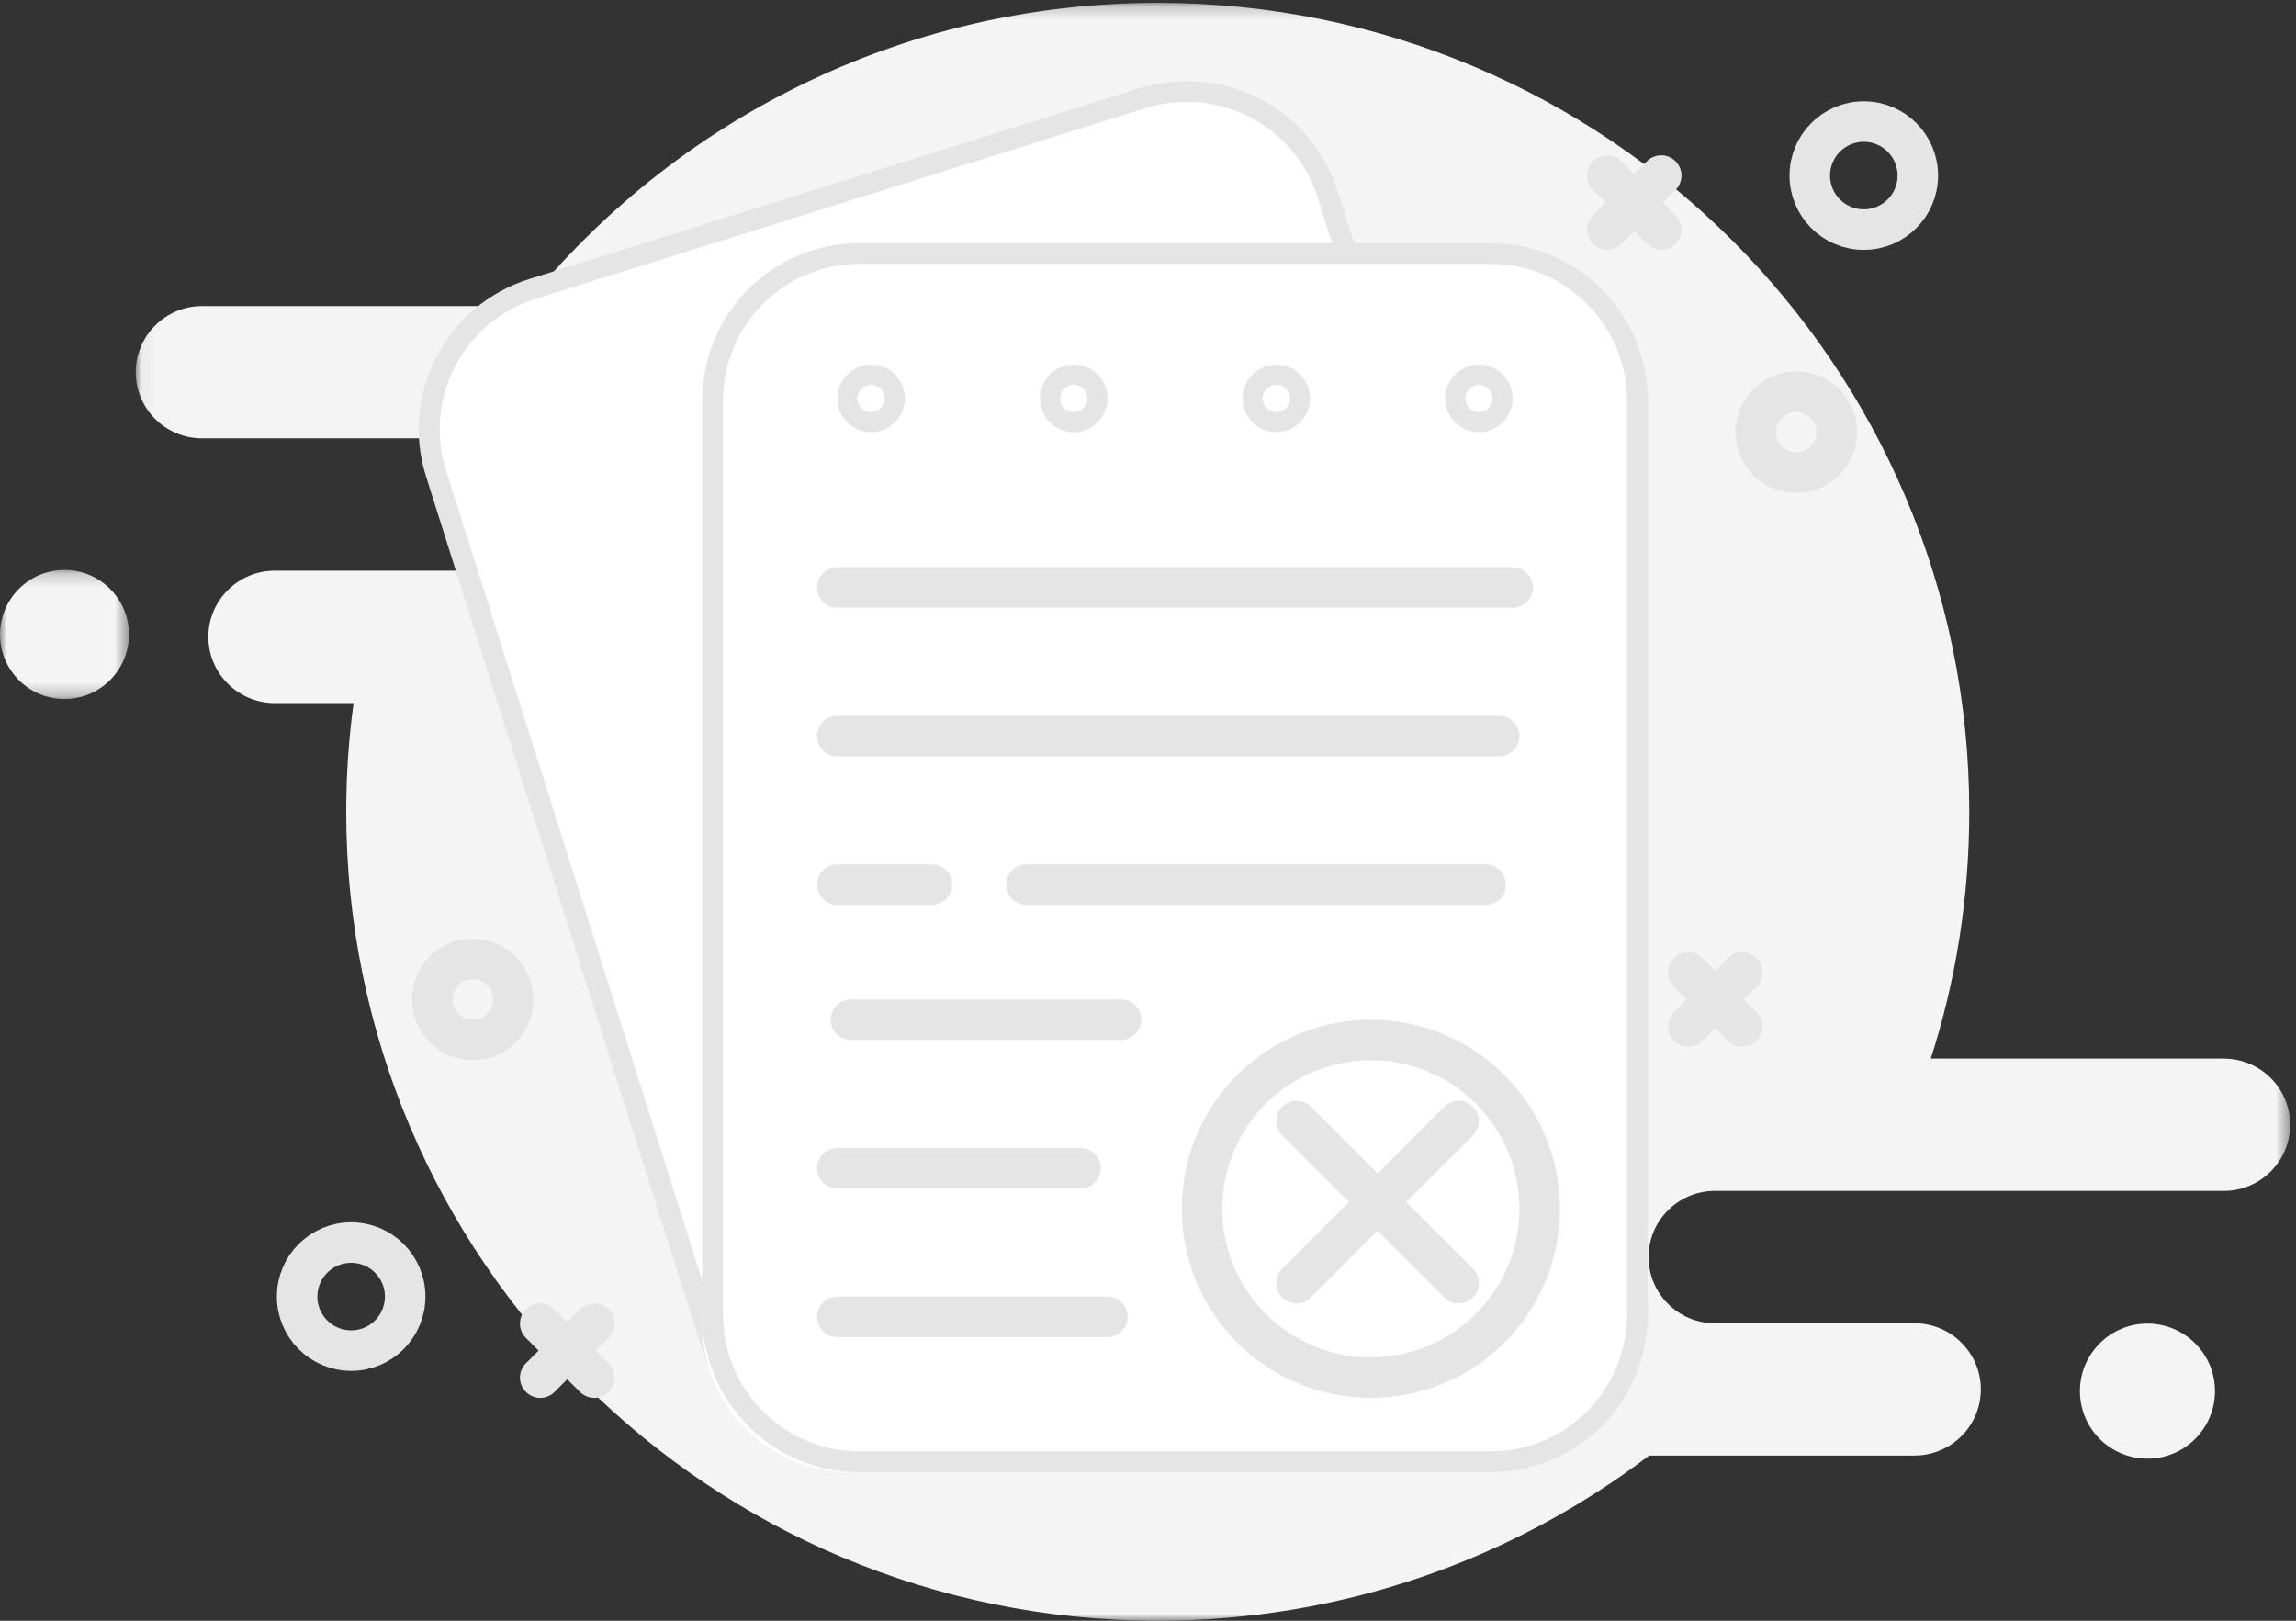 <?xml version="1.0" encoding="UTF-8"?>
<svg width="170px" height="120px" viewBox="0 0 170 120" version="1.1" xmlns="http://www.w3.org/2000/svg" xmlns:xlink="http://www.w3.org/1999/xlink">
    <rect x="0" y="0" width="170" height="120" fill="#333333" stroke="none"/>
    <!-- Generator: Sketch 52.5 (67469) - http://www.bohemiancoding.com/sketch -->
    <title>image_no_mistake  </title>
    <desc>Created with Sketch.</desc>
    <defs>
        <polygon id="path-1" points="0 0.2 9.55 0.2 9.55 9.755 0 9.755"></polygon>
        <polygon id="path-3" points="0.051 0.21 159.563 0.21 159.563 120 0.051 120"></polygon>
    </defs>
    <g id="Page-1" stroke="none" stroke-width="1" fill="none" fill-rule="evenodd">
        <g id="题库_切图" transform="translate(-73, -426)">
            <g id="image_no_mistake--" transform="translate(73, 426)">
                <g id="分组" transform="translate(0, 42)">
                    <mask id="mask-2" fill="white">
                        <use xlink:href="#path-1"></use>
                    </mask>
                    <g id="Clip-2"></g>
                    <path d="M9.55,4.975 C9.55,6.295 9.015,7.49 8.15,8.355 C7.29,9.22 6.095,9.755 4.775,9.755 C2.135,9.755 -5e-05,7.615 -5e-05,4.975 C-5e-05,3.66 0.535,2.465 1.4,1.6 C2.26,0.735 3.455,0.2 4.775,0.2 C6.095,0.2 7.29,0.735 8.15,1.6 C9.015,2.465 9.55,3.66 9.55,4.975" id="Fill-1" fill="#F4F4F4" mask="url(#mask-2)"></path>
                </g>
                <g id="分组" transform="translate(10, 0)">
                    <mask id="mask-4" fill="white">
                        <use xlink:href="#path-3"></use>
                    </mask>
                    <g id="Clip-4"></g>
                    <path d="M159.563,83.277 C159.563,84.631 159.013,85.856 158.122,86.738 C157.233,87.626 156.008,88.174 154.649,88.174 L116.975,88.174 C115.622,88.174 114.392,88.723 113.503,89.61 C112.612,90.497 112.062,91.723 112.062,93.077 C112.062,95.779 114.264,97.974 116.975,97.974 L131.746,97.974 C134.462,97.974 136.664,100.169 136.664,102.872 C136.664,104.226 136.113,105.451 135.223,106.338 C134.333,107.22 133.103,107.769 131.746,107.769 L112.108,107.769 C102.015,115.446 89.399,120 75.725,120 C42.536,120 15.635,93.185 15.635,60.102 C15.635,57.374 15.82,54.687 16.18,52.056 L10.346,52.056 C7.63,52.056 5.427,49.861 5.427,47.154 C5.427,45.805 5.978,44.579 6.868,43.692 C7.759,42.805 8.988,42.256 10.346,42.256 L48.952,42.256 C50.305,42.256 51.535,41.708 52.424,40.82 C53.314,39.933 53.865,38.708 53.865,37.359 C53.865,34.651 51.663,32.456 48.952,32.456 L4.97,32.456 C2.253,32.456 0.051,30.267 0.051,27.559 C0.051,26.205 0.602,24.985 1.492,24.097 C2.382,23.21 3.611,22.661 4.97,22.661 L28.826,22.661 C39.835,8.974 56.751,0.21 75.725,0.21 C108.908,0.21 135.809,27.026 135.809,60.102 C135.809,66.477 134.812,72.62 132.959,78.379 L154.649,78.379 C157.361,78.379 159.563,80.569 159.563,83.277" id="Fill-3" fill="#F4F4F4" mask="url(#mask-4)"></path>
                </g>
                <path d="M164,103 C164,105.764 161.76,108 158.997,108 C157.616,108 156.37,107.44 155.465,106.539 C154.56,105.634 154,104.382 154,103 C154,101.618 154.56,100.372 155.465,99.466 C156.37,98.56 157.616,98 158.997,98 C160.379,98 161.63,98.56 162.535,99.466 C163.44,100.372 164,101.618 164,103" id="Fill-5" fill="#F4F4F4"></path>
                <path d="M63.2,107 C58.421,107 54.247,103.919 52.812,99.333 L32.507,34.42 C31.634,31.631 31.895,28.667 33.24,26.074 C34.586,23.482 36.856,21.571 39.631,20.694 L84.53,6.507 C85.595,6.171 86.695,6 87.8,6 C92.579,6 96.753,9.081 98.188,13.667 L118.493,78.58 C119.366,81.369 119.106,84.333 117.76,86.926 C116.414,89.518 114.145,91.429 111.369,92.306 L66.47,106.493 C65.405,106.829 64.305,107 63.2,107" id="Fill-7" fill="#FFFFFF"></path>
                <path d="M87.864,6 C86.699,6 85.514,6.174 84.344,6.54 L39.211,20.65 C33.034,22.582 29.601,29.127 31.543,35.27 L51.954,99.834 C53.528,104.814 58.151,108 63.136,108 C64.301,108 65.486,107.826 66.656,107.46 L111.789,93.35 C117.966,91.418 121.399,84.873 119.457,78.73 L99.046,14.166 C97.472,9.187 92.849,6 87.864,6 M87.865,6 L87.865,7.543 C92.328,7.543 96.226,10.391 97.566,14.629 L117.977,79.193 C119.659,84.514 116.674,90.204 111.324,91.878 L66.191,105.988 C65.196,106.299 64.168,106.457 63.136,106.457 C58.673,106.457 54.774,103.609 53.435,99.371 L33.023,34.807 C31.341,29.486 34.326,23.796 39.677,22.122 L84.81,8.012 C85.805,7.701 86.833,7.543 87.864,7.543 L87.865,6" id="Fill-9" fill="#E5E5E5"></path>
                <path d="M62.916,109 C56.897,109 52,104.086 52,98.046 L52,29.954 C52,23.914 56.897,19 62.916,19 L110.084,19 C116.103,19 121,23.914 121,29.954 L121,98.046 C121,104.086 116.103,109 110.084,109 L62.916,109 Z" id="Fill-11" fill="#FFFFFF"></path>
                <path d="M110.401,18 L63.599,18 C57.193,18 52,23.22 52,29.66 L52,97.34 C52,103.78 57.193,109 63.599,109 L110.401,109 C116.807,109 122,103.78 122,97.34 L122,29.66 C122,23.22 116.807,18 110.401,18 M110.401,19.543 C115.951,19.543 120.465,24.082 120.465,29.66 L120.465,97.34 C120.465,102.918 115.951,107.457 110.401,107.457 L63.599,107.457 C58.05,107.457 53.535,102.918 53.535,97.34 L53.535,29.66 C53.535,24.082 58.05,19.543 63.599,19.543 L110.401,19.543" id="Fill-13" fill="#E5E5E5"></path>
                <path d="M64.5,27 C63.119,27 62,28.119 62,29.5 C62,30.881 63.119,32 64.5,32 C65.881,32 67,30.881 67,29.5 C67,28.119 65.881,27 64.5,27 M64.5,28.489 C65.058,28.489 65.511,28.943 65.511,29.5 C65.511,30.058 65.058,30.511 64.5,30.511 C63.943,30.511 63.489,30.058 63.489,29.5 C63.489,28.943 63.943,28.489 64.5,28.489" id="Fill-15" fill="#E5E5E5"></path>
                <path d="M79.5,27 C78.119,27 77,28.119 77,29.5 C77,30.881 78.119,32 79.5,32 C80.881,32 82,30.881 82,29.5 C82,28.119 80.881,27 79.5,27 M79.5,28.489 C80.057,28.489 80.511,28.943 80.511,29.5 C80.511,30.058 80.057,30.511 79.5,30.511 C78.943,30.511 78.489,30.058 78.489,29.5 C78.489,28.943 78.943,28.489 79.5,28.489" id="Fill-17" fill="#E5E5E5"></path>
                <path d="M109.5,27 C108.119,27 107,28.119 107,29.5 C107,30.881 108.119,32 109.5,32 C110.881,32 112,30.881 112,29.5 C112,28.119 110.881,27 109.5,27 M109.5,28.489 C110.058,28.489 110.511,28.943 110.511,29.5 C110.511,30.058 110.058,30.511 109.5,30.511 C108.943,30.511 108.489,30.058 108.489,29.5 C108.489,28.943 108.943,28.489 109.5,28.489" id="Fill-19" fill="#E5E5E5"></path>
                <path d="M94.5,27 C93.119,27 92,28.119 92,29.5 C92,30.881 93.119,32 94.5,32 C95.881,32 97,30.881 97,29.5 C97,28.119 95.881,27 94.5,27 M94.5,28.489 C95.057,28.489 95.511,28.943 95.511,29.5 C95.511,30.058 95.057,30.511 94.5,30.511 C93.942,30.511 93.489,30.058 93.489,29.5 C93.489,28.943 93.942,28.489 94.5,28.489" id="Fill-21" fill="#E5E5E5"></path>
                <path d="M62,43.5 L112,43.5" id="Stroke-23" stroke="#E5E5E5" stroke-width="3" stroke-linecap="round"></path>
                <path d="M62,54.5 L111,54.5" id="Stroke-25" stroke="#E5E5E5" stroke-width="3" stroke-linecap="round"></path>
                <path d="M76,65.5 L110,65.5" id="Stroke-27" stroke="#E5E5E5" stroke-width="3" stroke-linecap="round"></path>
                <path d="M62,65.5 L69,65.5" id="Stroke-29" stroke="#E5E5E5" stroke-width="3" stroke-linecap="round"></path>
                <path d="M63,75.5 L83,75.5" id="Stroke-31" stroke="#E5E5E5" stroke-width="3" stroke-linecap="round"></path>
                <path d="M62,86.5 L80,86.5" id="Stroke-33" stroke="#E5E5E5" stroke-width="3" stroke-linecap="round"></path>
                <path d="M62,97.5 L82,97.5" id="Stroke-35" stroke="#E5E5E5" stroke-width="3" stroke-linecap="round"></path>
                <path d="M142,13 C142,15.209 140.209,17 138,17 C135.791,17 134,15.209 134,13 C134,10.791 135.791,9 138,9 C140.209,9 142,10.791 142,13 Z" id="Stroke-37" stroke="#E5E5E5" stroke-width="3"></path>
                <path d="M30,96 C30,98.209 28.209,100 26,100 C23.791,100 22,98.209 22,96 C22,93.791 23.791,92 26,92 C28.209,92 30,93.791 30,96 Z" id="Stroke-39" stroke="#E5E5E5" stroke-width="3"></path>
                <path d="M136,32 C136,33.657 134.657,35 133,35 C131.343,35 130,33.657 130,32 C130,30.343 131.343,29 133,29 C134.657,29 136,30.343 136,32 Z" id="Stroke-41" stroke="#E5E5E5" stroke-width="3"></path>
                <path d="M38,74 C38,75.657 36.657,77 35,77 C33.343,77 32,75.657 32,74 C32,72.343 33.343,71 35,71 C36.657,71 38,72.343 38,74 Z" id="Stroke-43" stroke="#E5E5E5" stroke-width="3"></path>
                <path d="M119,13 L123,17" id="Stroke-45" stroke="#E5E5E5" stroke-width="3" stroke-linecap="round"></path>
                <path d="M119,17 L123,13" id="Stroke-47" stroke="#E5E5E5" stroke-width="3" stroke-linecap="round"></path>
                <path d="M125,72 L129,76" id="Stroke-49" stroke="#E5E5E5" stroke-width="3" stroke-linecap="round"></path>
                <path d="M125,76 L129,72" id="Stroke-51" stroke="#E5E5E5" stroke-width="3" stroke-linecap="round"></path>
                <path d="M40,98 L44,102" id="Stroke-53" stroke="#E5E5E5" stroke-width="3" stroke-linecap="round"></path>
                <path d="M40,102 L44,98" id="Stroke-55" stroke="#E5E5E5" stroke-width="3" stroke-linecap="round"></path>
                <path d="M96,83 L108,95" id="Stroke-57" stroke="#E5E5E5" stroke-width="3" stroke-linecap="round"></path>
                <path d="M96,95 L108,83" id="Stroke-59" stroke="#E5E5E5" stroke-width="3" stroke-linecap="round"></path>
                <path d="M114,89.5 C114,96.404 108.404,102 101.5,102 C94.596,102 89,96.404 89,89.5 C89,82.596 94.596,77 101.5,77 C108.404,77 114,82.596 114,89.5 Z" id="Stroke-61" stroke="#E5E5E5" stroke-width="3" stroke-linecap="round"></path>
            </g>
        </g>
    </g>
</svg>